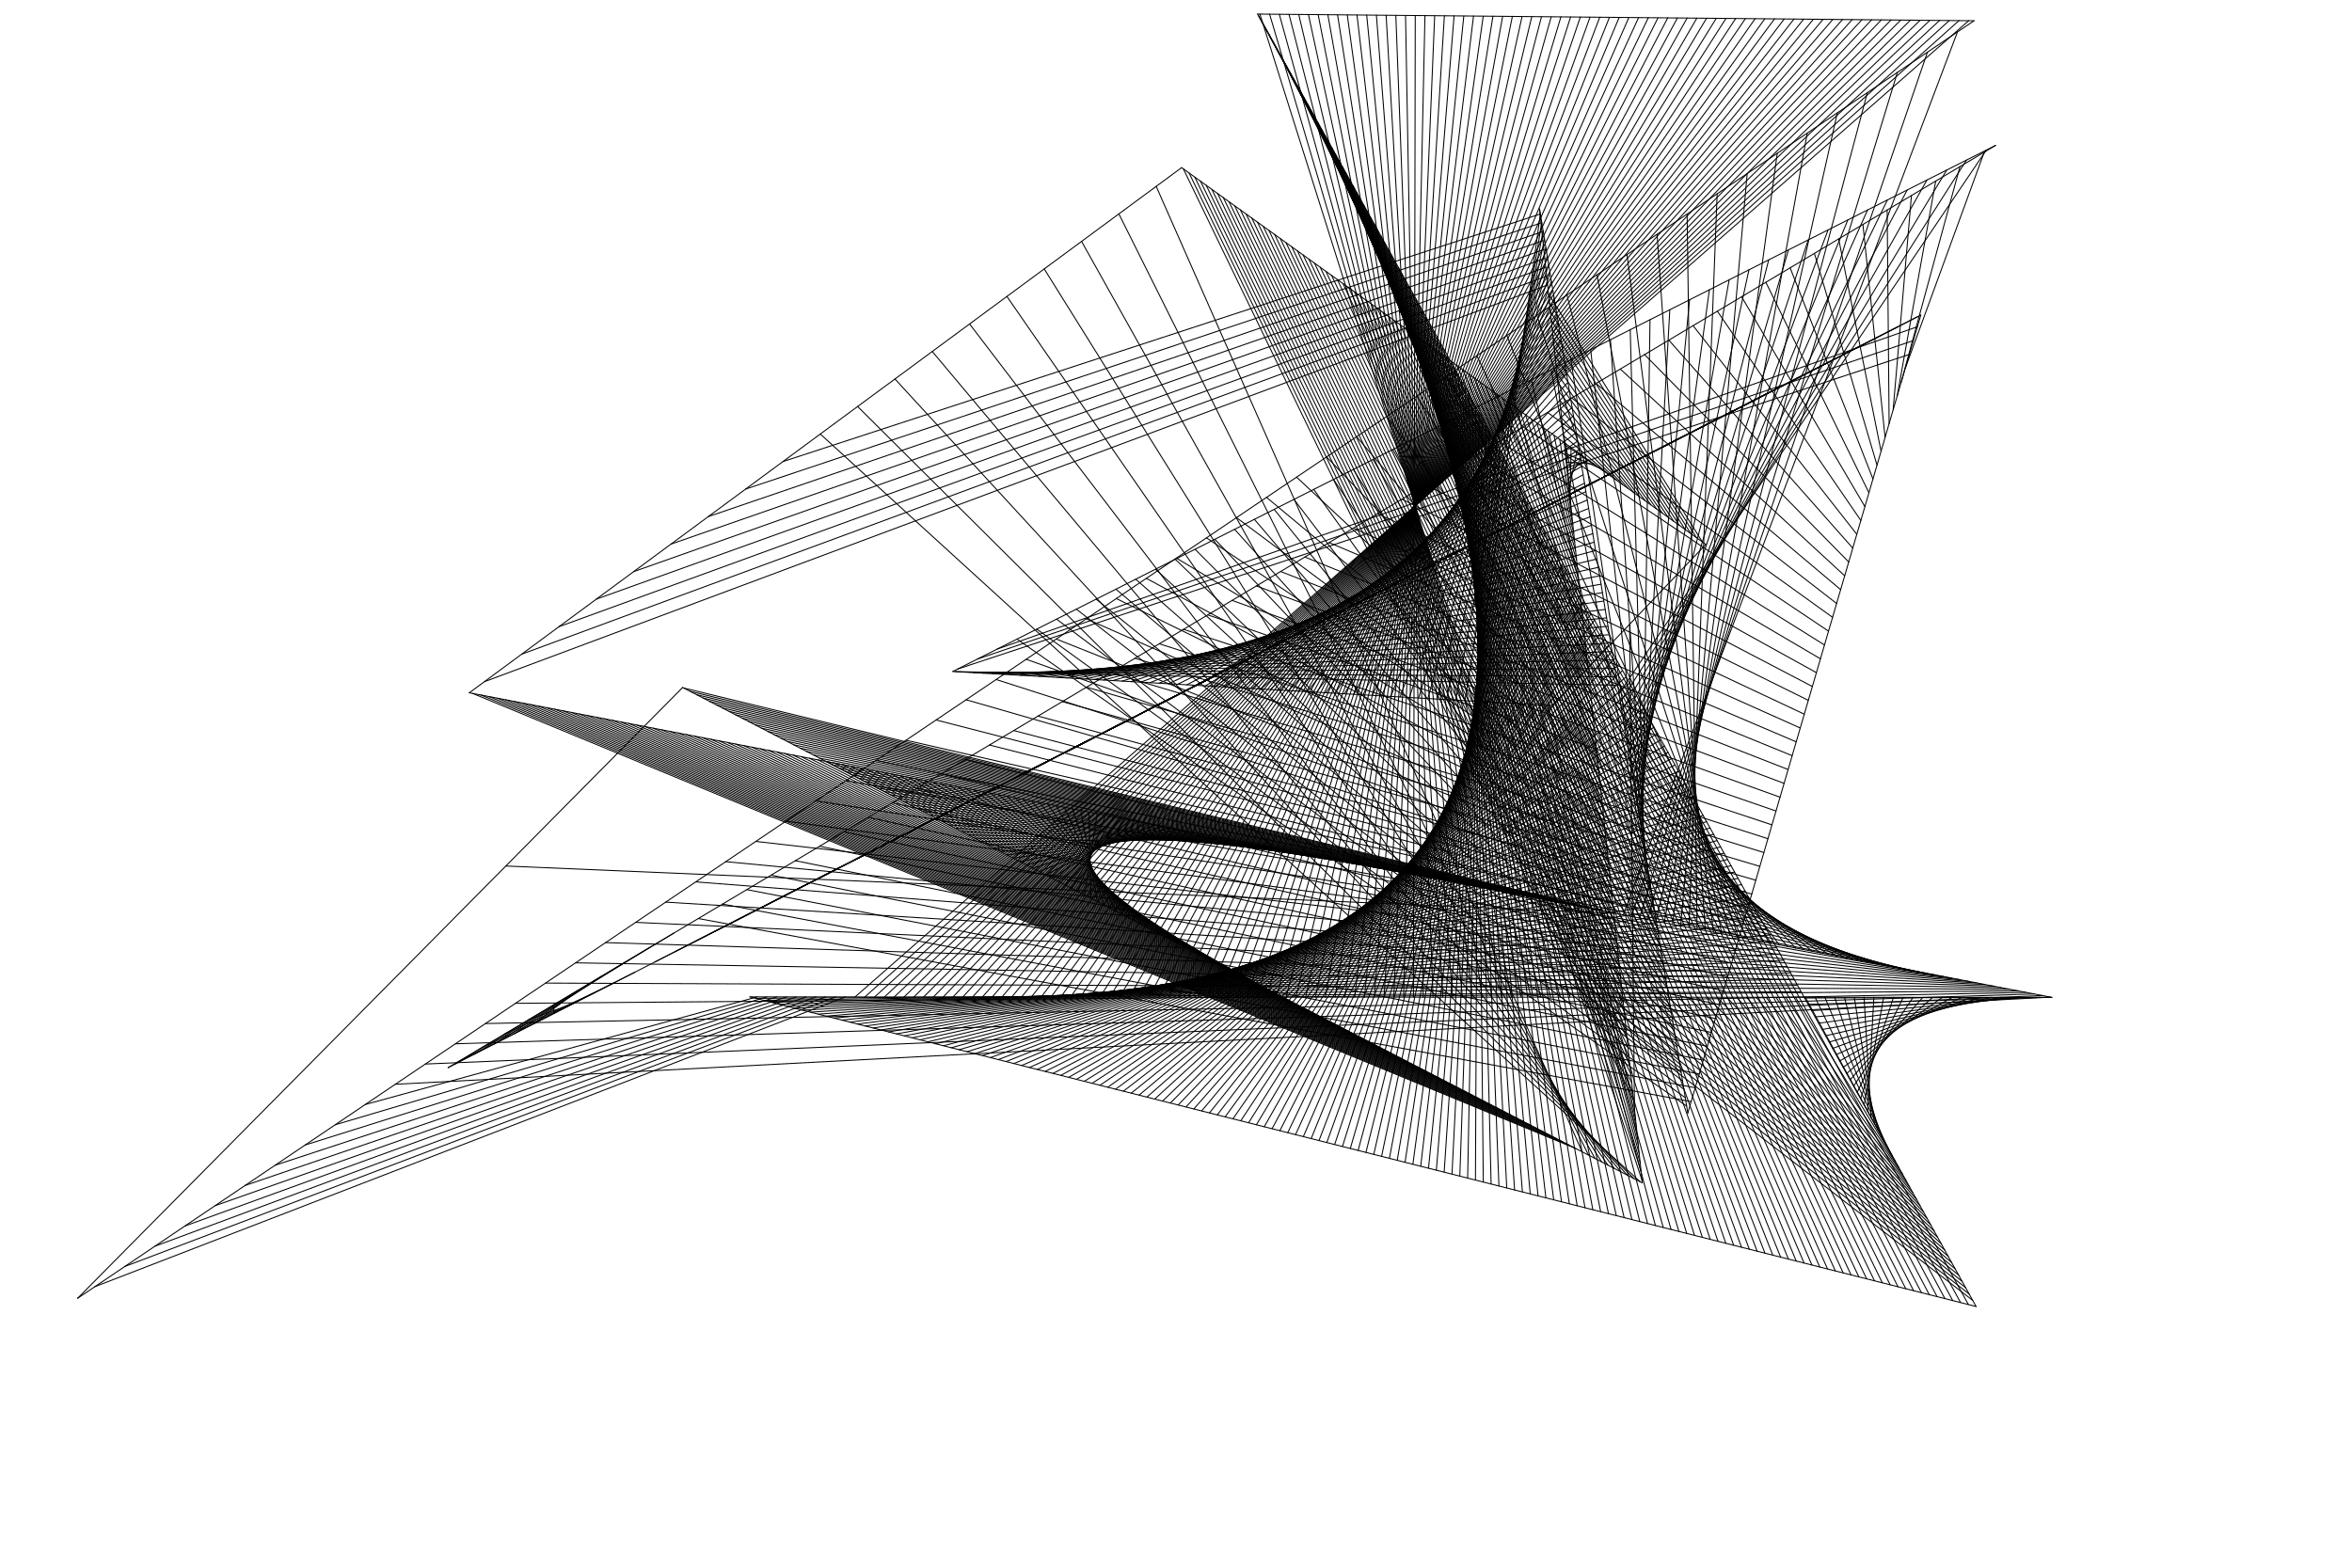 <?xml version="1.0"?>
<!DOCTYPE svg PUBLIC '-//W3C//DTD SVG 1.0//EN'
          'http://www.w3.org/TR/2001/REC-SVG-20010904/DTD/svg10.dtd'>
<svg xmlns:xlink="http://www.w3.org/1999/xlink" style="fill-opacity:1; color-rendering:auto; color-interpolation:auto; text-rendering:auto; stroke:black; stroke-linecap:square; stroke-miterlimit:10; shape-rendering:auto; stroke-opacity:1; fill:black; stroke-dasharray:none; font-weight:normal; stroke-width:1; font-family:'Dialog'; font-style:normal; stroke-linejoin:miter; font-size:12px; stroke-dashoffset:0; image-rendering:auto;" width="2400" height="1600" xmlns="http://www.w3.org/2000/svg"
><!--Generated by the Batik Graphics2D SVG Generator--><defs id="genericDefs"
  /><g
  ><g style="fill:white; stroke:white;"
    ><rect x="0" width="2400" height="1600" y="0" style="stroke:none;"
    /></g
    ><g style="stroke-linecap:round;"
    ><line y2="14.366" style="fill:none;" x1="2016.405" x2="1283.259" y1="1333.426"
      /><line y2="21.186" style="fill:none;" x1="1283.259" x2="2014.324" y1="14.366"
      /><line y2="1325.044" style="fill:none;" x1="2014.324" x2="79.202" y1="21.186"
      /><line y2="701.648" style="fill:none;" x1="79.202" x2="696.598" y1="1325.044"
      /><line y2="1207.264" style="fill:none;" x1="696.598" x2="1675.797" y1="701.648"
      /><line y2="213.288" style="fill:none;" x1="1675.797" x2="1570.967" y1="1207.264"
      /><line y2="1136.071" style="fill:none;" x1="1570.967" x2="1722.252" y1="213.288"
      /><line y2="321.539" style="fill:none;" x1="1722.252" x2="1960.015" y1="1136.071"
      /><line y2="1089.624" style="fill:none;" x1="1960.015" x2="457.276" y1="321.539"
      /><line y2="148.435" style="fill:none;" x1="457.276" x2="2036.195" y1="1089.624"
      /><line y2="685.295" style="fill:none;" x1="2036.195" x2="972.273" y1="148.435"
      /><line y2="720.195" style="fill:none;" x1="972.273" x2="1583.558" y1="685.295"
      /><line y2="555.642" style="fill:none;" x1="1583.558" x2="1740.675" y1="720.195"
      /><line y2="171.093" style="fill:none;" x1="1740.675" x2="1205.713" y1="555.642"
      /><line y2="707.073" style="fill:none;" x1="1205.713" x2="478.888" y1="171.093"
      /><line y2="1017.957" style="fill:none;" x1="478.888" x2="2093.796" y1="707.073"
      /><line y2="1017.449" style="fill:none;" x1="2093.796" x2="765.223" y1="1017.957"
      /><line y2="1333.426" style="fill:none;" x1="765.223" x2="2016.405" y1="1017.449"
      /><line y2="657.726" style="fill:none;" x1="1322.729" x2="1302.274" y1="647.271"
      /><line y2="647.271" style="fill:none;" x1="1302.274" x2="1322.729" y1="657.726"
      /><line y2="636.816" style="fill:none;" x1="1281.819" x2="1343.184" y1="668.181"
      /><line y2="626.361" style="fill:none;" x1="1261.364" x2="1363.639" y1="678.636"
      /><line y2="615.905" style="fill:none;" x1="1240.909" x2="1384.094" y1="689.091"
      /><line y2="605.45" style="fill:none;" x1="1220.454" x2="1404.549" y1="699.546"
      /><line y2="594.995" style="fill:none;" x1="1199.999" x2="1425.004" y1="710.001"
      /><line y2="584.54" style="fill:none;" x1="1179.544" x2="1445.459" y1="720.456"
      /><line y2="574.085" style="fill:none;" x1="1159.089" x2="1465.915" y1="730.911"
      /><line y2="563.63" style="fill:none;" x1="1138.634" x2="1486.37" y1="741.366"
      /><line y2="553.175" style="fill:none;" x1="1118.179" x2="1506.825" y1="751.821"
      /><line y2="542.72" style="fill:none;" x1="1097.724" x2="1527.28" y1="762.276"
      /><line y2="532.265" style="fill:none;" x1="1077.269" x2="1547.735" y1="772.731"
      /><line y2="521.81" style="fill:none;" x1="1056.814" x2="1568.19" y1="783.186"
      /><line y2="511.355" style="fill:none;" x1="1036.359" x2="1588.645" y1="793.641"
      /><line y2="500.9" style="fill:none;" x1="1015.904" x2="1609.1" y1="804.096"
      /><line y2="490.445" style="fill:none;" x1="995.448" x2="1629.555" y1="814.551"
      /><line y2="479.99" style="fill:none;" x1="974.994" x2="1650.01" y1="825.006"
      /><line y2="469.535" style="fill:none;" x1="954.539" x2="1670.465" y1="835.461"
      /><line y2="459.08" style="fill:none;" x1="934.084" x2="1690.92" y1="845.916"
      /><line y2="448.625" style="fill:none;" x1="913.629" x2="1711.375" y1="856.371"
      /><line y2="438.17" style="fill:none;" x1="893.173" x2="1731.83" y1="866.827"
      /><line y2="427.715" style="fill:none;" x1="872.718" x2="1752.285" y1="877.282"
      /><line y2="417.26" style="fill:none;" x1="852.263" x2="1772.74" y1="887.737"
      /><line y2="406.805" style="fill:none;" x1="831.808" x2="1793.195" y1="898.192"
      /><line y2="396.35" style="fill:none;" x1="811.353" x2="1813.65" y1="908.647"
      /><line y2="385.895" style="fill:none;" x1="790.898" x2="1834.105" y1="919.102"
      /><line y2="375.44" style="fill:none;" x1="770.443" x2="1854.56" y1="929.557"
      /><line y2="364.985" style="fill:none;" x1="749.988" x2="1875.015" y1="940.012"
      /><line y2="354.529" style="fill:none;" x1="729.533" x2="1895.47" y1="950.467"
      /><line y2="344.074" style="fill:none;" x1="709.078" x2="1915.926" y1="960.922"
      /><line y2="333.619" style="fill:none;" x1="688.623" x2="1936.381" y1="971.377"
      /><line y2="323.164" style="fill:none;" x1="668.168" x2="1956.836" y1="981.832"
      /><line y2="1085.048" style="fill:none;" x1="647.713" x2="464.952" y1="992.287"
      /><line y2="1070.289" style="fill:none;" x1="627.258" x2="489.711" y1="1002.742"
      /><line y2="1055.531" style="fill:none;" x1="606.803" x2="514.469" y1="1013.197"
      /><line y2="1040.773" style="fill:none;" x1="586.348" x2="539.227" y1="1023.652"
      /><line y2="1026.014" style="fill:none;" x1="565.893" x2="563.986" y1="1034.107"
      /><line y2="1011.256" style="fill:none;" x1="545.438" x2="588.744" y1="1044.562"
      /><line y2="996.497" style="fill:none;" x1="524.983" x2="613.503" y1="1055.017"
      /><line y2="981.739" style="fill:none;" x1="504.528" x2="638.261" y1="1065.472"
      /><line y2="966.981" style="fill:none;" x1="484.073" x2="663.019" y1="1075.927"
      /><line y2="952.222" style="fill:none;" x1="463.618" x2="687.778" y1="1086.382"
      /><line y2="937.464" style="fill:none;" x1="1725.683" x2="712.536" y1="1124.317"
      /><line y2="922.705" style="fill:none;" x1="1729.805" x2="737.295" y1="1110.195"
      /><line y2="907.947" style="fill:none;" x1="1733.927" x2="762.053" y1="1096.073"
      /><line y2="893.188" style="fill:none;" x1="1738.049" x2="786.811" y1="1081.95"
      /><line y2="878.43" style="fill:none;" x1="1742.172" x2="811.57" y1="1067.828"
      /><line y2="863.672" style="fill:none;" x1="1746.294" x2="836.328" y1="1053.706"
      /><line y2="848.913" style="fill:none;" x1="1750.417" x2="861.087" y1="1039.584"
      /><line y2="834.155" style="fill:none;" x1="1754.539" x2="885.845" y1="1025.461"
      /><line y2="819.396" style="fill:none;" x1="1758.661" x2="910.604" y1="1011.339"
      /><line y2="804.638" style="fill:none;" x1="1762.783" x2="935.362" y1="997.216"
      /><line y2="789.88" style="fill:none;" x1="1766.906" x2="960.12" y1="983.094"
      /><line y2="775.121" style="fill:none;" x1="1771.028" x2="984.879" y1="968.972"
      /><line y2="760.363" style="fill:none;" x1="1775.15" x2="1009.637" y1="954.85"
      /><line y2="745.604" style="fill:none;" x1="1779.273" x2="1034.396" y1="940.727"
      /><line y2="730.846" style="fill:none;" x1="1783.395" x2="1059.154" y1="926.605"
      /><line y2="716.088" style="fill:none;" x1="1787.517" x2="1083.912" y1="912.482"
      /><line y2="701.329" style="fill:none;" x1="1791.64" x2="1108.671" y1="898.36"
      /><line y2="686.571" style="fill:none;" x1="1795.762" x2="1133.429" y1="884.238"
      /><line y2="671.812" style="fill:none;" x1="1799.884" x2="1158.187" y1="870.116"
      /><line y2="657.054" style="fill:none;" x1="1804.007" x2="1182.946" y1="855.993"
      /><line y2="642.296" style="fill:none;" x1="1808.129" x2="1207.704" y1="841.871"
      /><line y2="627.537" style="fill:none;" x1="1812.252" x2="1232.463" y1="827.749"
      /><line y2="612.779" style="fill:none;" x1="1816.374" x2="1257.221" y1="813.626"
      /><line y2="598.02" style="fill:none;" x1="1820.496" x2="1281.98" y1="799.504"
      /><line y2="583.262" style="fill:none;" x1="1824.618" x2="1306.738" y1="785.382"
      /><line y2="568.504" style="fill:none;" x1="1828.741" x2="1331.497" y1="771.259"
      /><line y2="553.745" style="fill:none;" x1="1832.863" x2="1356.255" y1="757.137"
      /><line y2="538.987" style="fill:none;" x1="1836.985" x2="1381.013" y1="743.014"
      /><line y2="524.228" style="fill:none;" x1="1841.108" x2="1405.772" y1="728.892"
      /><line y2="509.47" style="fill:none;" x1="1845.23" x2="1430.53" y1="714.77"
      /><line y2="494.712" style="fill:none;" x1="1849.352" x2="1455.289" y1="700.648"
      /><line y2="479.953" style="fill:none;" x1="1853.475" x2="1480.047" y1="686.525"
      /><line y2="465.195" style="fill:none;" x1="1857.597" x2="1504.805" y1="672.403"
      /><line y2="450.436" style="fill:none;" x1="1861.719" x2="1529.564" y1="658.28"
      /><line y2="435.678" style="fill:none;" x1="1865.842" x2="1554.322" y1="644.158"
      /><line y2="420.919" style="fill:none;" x1="1869.964" x2="1579.08" y1="630.036"
      /><line y2="406.161" style="fill:none;" x1="1874.086" x2="1603.839" y1="615.914"
      /><line y2="391.403" style="fill:none;" x1="1878.209" x2="1628.597" y1="601.791"
      /><line y2="376.644" style="fill:none;" x1="1882.331" x2="1653.356" y1="587.669"
      /><line y2="361.886" style="fill:none;" x1="1886.453" x2="1678.114" y1="573.547"
      /><line y2="347.127" style="fill:none;" x1="1890.576" x2="1702.873" y1="559.424"
      /><line y2="332.369" style="fill:none;" x1="1894.698" x2="1727.631" y1="545.302"
      /><line y2="317.611" style="fill:none;" x1="1898.82" x2="1752.389" y1="531.18"
      /><line y2="302.852" style="fill:none;" x1="1902.943" x2="1777.148" y1="517.057"
      /><line y2="288.094" style="fill:none;" x1="1907.065" x2="1801.906" y1="502.935"
      /><line y2="273.335" style="fill:none;" x1="1911.187" x2="1826.665" y1="488.813"
      /><line y2="258.577" style="fill:none;" x1="1915.31" x2="1851.423" y1="474.69"
      /><line y2="243.819" style="fill:none;" x1="1919.432" x2="1876.181" y1="460.568"
      /><line y2="229.06" style="fill:none;" x1="1923.554" x2="1900.94" y1="446.446"
      /><line y2="214.302" style="fill:none;" x1="1927.676" x2="1925.698" y1="432.323"
      /><line y2="199.543" style="fill:none;" x1="1931.799" x2="1950.457" y1="418.201"
      /><line y2="184.785" style="fill:none;" x1="1935.921" x2="1975.215" y1="404.079"
      /><line y2="170.026" style="fill:none;" x1="1940.044" x2="1999.973" y1="389.956"
      /><line y2="155.268" style="fill:none;" x1="1944.166" x2="2024.732" y1="375.834"
      /><line y2="682.818" style="fill:none;" x1="1948.288" x2="977.182" y1="361.712"
      /><line y2="672.632" style="fill:none;" x1="1952.41" x2="997.368" y1="347.589"
      /><line y2="662.447" style="fill:none;" x1="1956.533" x2="1017.553" y1="333.467"
      /><line y2="652.261" style="fill:none;" x1="1721.08" x2="1037.739" y1="1128.92"
      /><line y2="642.075" style="fill:none;" x1="1719.671" x2="1057.925" y1="1120.329"
      /><line y2="631.889" style="fill:none;" x1="1718.263" x2="1078.111" y1="1111.737"
      /><line y2="621.703" style="fill:none;" x1="1716.854" x2="1098.297" y1="1103.146"
      /><line y2="611.517" style="fill:none;" x1="1715.445" x2="1118.483" y1="1094.555"
      /><line y2="601.331" style="fill:none;" x1="1714.037" x2="1138.669" y1="1085.963"
      /><line y2="591.145" style="fill:none;" x1="1712.629" x2="1158.855" y1="1077.372"
      /><line y2="580.959" style="fill:none;" x1="1711.22" x2="1179.041" y1="1068.78"
      /><line y2="570.773" style="fill:none;" x1="1709.812" x2="1199.227" y1="1060.189"
      /><line y2="560.587" style="fill:none;" x1="1708.403" x2="1219.412" y1="1051.597"
      /><line y2="550.402" style="fill:none;" x1="1706.995" x2="1239.599" y1="1043.006"
      /><line y2="540.216" style="fill:none;" x1="1705.586" x2="1259.784" y1="1034.414"
      /><line y2="530.03" style="fill:none;" x1="1704.178" x2="1279.97" y1="1025.823"
      /><line y2="519.844" style="fill:none;" x1="1702.769" x2="1300.156" y1="1017.231"
      /><line y2="509.658" style="fill:none;" x1="1701.36" x2="1320.342" y1="1008.64"
      /><line y2="499.472" style="fill:none;" x1="1699.952" x2="1340.528" y1="1000.048"
      /><line y2="489.286" style="fill:none;" x1="1698.543" x2="1360.714" y1="991.457"
      /><line y2="479.1" style="fill:none;" x1="1697.135" x2="1380.9" y1="982.865"
      /><line y2="468.914" style="fill:none;" x1="1695.726" x2="1401.086" y1="974.274"
      /><line y2="458.728" style="fill:none;" x1="1694.318" x2="1421.272" y1="965.683"
      /><line y2="448.542" style="fill:none;" x1="1692.909" x2="1441.457" y1="957.091"
      /><line y2="438.357" style="fill:none;" x1="1691.501" x2="1461.644" y1="948.5"
      /><line y2="428.171" style="fill:none;" x1="1690.092" x2="1481.829" y1="939.908"
      /><line y2="417.985" style="fill:none;" x1="1688.684" x2="1502.015" y1="931.317"
      /><line y2="407.799" style="fill:none;" x1="1687.275" x2="1522.201" y1="922.725"
      /><line y2="397.613" style="fill:none;" x1="1685.867" x2="1542.387" y1="914.134"
      /><line y2="387.427" style="fill:none;" x1="1684.458" x2="1562.573" y1="905.542"
      /><line y2="377.241" style="fill:none;" x1="1683.049" x2="1582.759" y1="896.951"
      /><line y2="367.055" style="fill:none;" x1="1681.641" x2="1602.945" y1="888.359"
      /><line y2="356.869" style="fill:none;" x1="1680.232" x2="1623.131" y1="879.768"
      /><line y2="346.683" style="fill:none;" x1="1678.824" x2="1643.316" y1="871.176"
      /><line y2="336.498" style="fill:none;" x1="1677.415" x2="1663.502" y1="862.585"
      /><line y2="326.312" style="fill:none;" x1="1676.007" x2="1683.688" y1="853.993"
      /><line y2="316.126" style="fill:none;" x1="1674.599" x2="1703.874" y1="845.402"
      /><line y2="305.94" style="fill:none;" x1="1673.19" x2="1724.06" y1="836.81"
      /><line y2="295.754" style="fill:none;" x1="1671.781" x2="1744.246" y1="828.219"
      /><line y2="285.568" style="fill:none;" x1="1670.373" x2="1764.432" y1="819.627"
      /><line y2="275.382" style="fill:none;" x1="1668.964" x2="1784.618" y1="811.036"
      /><line y2="265.196" style="fill:none;" x1="1667.556" x2="1804.804" y1="802.444"
      /><line y2="255.01" style="fill:none;" x1="1666.147" x2="1824.989" y1="793.853"
      /><line y2="244.824" style="fill:none;" x1="1664.739" x2="1845.176" y1="785.261"
      /><line y2="234.638" style="fill:none;" x1="1663.33" x2="1865.361" y1="776.67"
      /><line y2="224.453" style="fill:none;" x1="1661.922" x2="1885.548" y1="768.078"
      /><line y2="214.267" style="fill:none;" x1="1660.513" x2="1905.733" y1="759.487"
      /><line y2="204.081" style="fill:none;" x1="1659.104" x2="1925.919" y1="750.895"
      /><line y2="193.895" style="fill:none;" x1="1657.696" x2="1946.105" y1="742.304"
      /><line y2="183.709" style="fill:none;" x1="1656.287" x2="1966.291" y1="733.713"
      /><line y2="173.523" style="fill:none;" x1="1654.879" x2="1986.477" y1="725.121"
      /><line y2="163.337" style="fill:none;" x1="1653.47" x2="2006.663" y1="716.53"
      /><line y2="153.151" style="fill:none;" x1="1652.062" x2="2026.849" y1="707.938"
      /><line y2="685.427" style="fill:none;" x1="1650.653" x2="974.573" y1="699.347"
      /><line y2="685.967" style="fill:none;" x1="1649.245" x2="984.033" y1="690.755"
      /><line y2="686.507" style="fill:none;" x1="1647.836" x2="993.493" y1="682.164"
      /><line y2="687.047" style="fill:none;" x1="1646.428" x2="1002.953" y1="673.572"
      /><line y2="687.587" style="fill:none;" x1="1645.019" x2="1012.413" y1="664.981"
      /><line y2="688.127" style="fill:none;" x1="1643.611" x2="1021.873" y1="656.389"
      /><line y2="688.667" style="fill:none;" x1="1642.202" x2="1031.333" y1="647.798"
      /><line y2="689.207" style="fill:none;" x1="1640.794" x2="1040.793" y1="639.206"
      /><line y2="689.747" style="fill:none;" x1="1639.385" x2="1050.253" y1="630.615"
      /><line y2="690.287" style="fill:none;" x1="1637.977" x2="1059.713" y1="622.023"
      /><line y2="690.827" style="fill:none;" x1="1636.568" x2="1069.172" y1="613.432"
      /><line y2="691.368" style="fill:none;" x1="1635.16" x2="1078.632" y1="604.841"
      /><line y2="691.908" style="fill:none;" x1="1633.751" x2="1088.092" y1="596.249"
      /><line y2="692.448" style="fill:none;" x1="1632.343" x2="1097.552" y1="587.658"
      /><line y2="692.988" style="fill:none;" x1="1630.934" x2="1107.012" y1="579.066"
      /><line y2="693.528" style="fill:none;" x1="1629.525" x2="1116.472" y1="570.475"
      /><line y2="694.068" style="fill:none;" x1="1628.117" x2="1125.932" y1="561.883"
      /><line y2="694.608" style="fill:none;" x1="1626.708" x2="1135.392" y1="553.292"
      /><line y2="695.148" style="fill:none;" x1="1625.3" x2="1144.852" y1="544.7"
      /><line y2="695.688" style="fill:none;" x1="1623.891" x2="1154.312" y1="536.109"
      /><line y2="696.228" style="fill:none;" x1="1622.483" x2="1163.772" y1="527.517"
      /><line y2="696.768" style="fill:none;" x1="1621.074" x2="1173.232" y1="518.926"
      /><line y2="697.308" style="fill:none;" x1="1619.666" x2="1182.691" y1="510.334"
      /><line y2="697.848" style="fill:none;" x1="1618.257" x2="1192.151" y1="501.743"
      /><line y2="698.389" style="fill:none;" x1="1616.849" x2="1201.611" y1="493.151"
      /><line y2="698.929" style="fill:none;" x1="1615.44" x2="1211.071" y1="484.56"
      /><line y2="699.469" style="fill:none;" x1="1614.032" x2="1220.531" y1="475.968"
      /><line y2="700.009" style="fill:none;" x1="1612.623" x2="1229.991" y1="467.377"
      /><line y2="700.549" style="fill:none;" x1="1611.215" x2="1239.451" y1="458.785"
      /><line y2="701.089" style="fill:none;" x1="1609.806" x2="1248.911" y1="450.194"
      /><line y2="701.629" style="fill:none;" x1="1608.398" x2="1258.371" y1="441.602"
      /><line y2="702.169" style="fill:none;" x1="1606.989" x2="1267.831" y1="433.011"
      /><line y2="702.709" style="fill:none;" x1="1605.581" x2="1277.291" y1="424.42"
      /><line y2="703.249" style="fill:none;" x1="1604.172" x2="1286.751" y1="415.828"
      /><line y2="703.789" style="fill:none;" x1="1602.764" x2="1296.21" y1="407.237"
      /><line y2="704.33" style="fill:none;" x1="1601.355" x2="1305.67" y1="398.645"
      /><line y2="704.87" style="fill:none;" x1="1599.947" x2="1315.13" y1="390.054"
      /><line y2="705.41" style="fill:none;" x1="1598.538" x2="1324.59" y1="381.462"
      /><line y2="705.95" style="fill:none;" x1="1597.13" x2="1334.05" y1="372.871"
      /><line y2="706.49" style="fill:none;" x1="1595.721" x2="1343.51" y1="364.279"
      /><line y2="707.03" style="fill:none;" x1="1594.312" x2="1352.97" y1="355.688"
      /><line y2="707.57" style="fill:none;" x1="1592.904" x2="1362.43" y1="347.096"
      /><line y2="708.11" style="fill:none;" x1="1591.495" x2="1371.89" y1="338.505"
      /><line y2="708.65" style="fill:none;" x1="1590.087" x2="1381.35" y1="329.913"
      /><line y2="709.19" style="fill:none;" x1="1588.678" x2="1390.81" y1="321.322"
      /><line y2="709.73" style="fill:none;" x1="1587.27" x2="1400.27" y1="312.73"
      /><line y2="710.27" style="fill:none;" x1="1585.861" x2="1409.729" y1="304.139"
      /><line y2="710.811" style="fill:none;" x1="1584.453" x2="1419.189" y1="295.547"
      /><line y2="711.351" style="fill:none;" x1="1583.044" x2="1428.649" y1="286.956"
      /><line y2="711.891" style="fill:none;" x1="1581.636" x2="1438.109" y1="278.364"
      /><line y2="712.431" style="fill:none;" x1="1580.227" x2="1447.569" y1="269.773"
      /><line y2="712.971" style="fill:none;" x1="1578.819" x2="1457.029" y1="261.181"
      /><line y2="713.511" style="fill:none;" x1="1577.41" x2="1466.489" y1="252.59"
      /><line y2="714.051" style="fill:none;" x1="1576.002" x2="1475.949" y1="243.999"
      /><line y2="714.591" style="fill:none;" x1="1574.593" x2="1485.409" y1="235.407"
      /><line y2="715.131" style="fill:none;" x1="1573.185" x2="1494.869" y1="226.816"
      /><line y2="715.671" style="fill:none;" x1="1571.776" x2="1504.329" y1="218.224"
      /><line y2="716.211" style="fill:none;" x1="1675.505" x2="1513.789" y1="1204.495"
      /><line y2="716.751" style="fill:none;" x1="1674.551" x2="1523.248" y1="1195.449"
      /><line y2="717.292" style="fill:none;" x1="1673.597" x2="1532.708" y1="1186.403"
      /><line y2="717.832" style="fill:none;" x1="1672.643" x2="1542.168" y1="1177.357"
      /><line y2="718.372" style="fill:none;" x1="1671.689" x2="1551.628" y1="1168.311"
      /><line y2="718.912" style="fill:none;" x1="1670.735" x2="1561.088" y1="1159.265"
      /><line y2="719.452" style="fill:none;" x1="1669.781" x2="1570.548" y1="1150.219"
      /><line y2="719.992" style="fill:none;" x1="1668.827" x2="1580.008" y1="1141.173"
      /><line y2="637.144" style="fill:none;" x1="1667.873" x2="1662.857" y1="1132.127"
      /><line y2="172.429" style="fill:none;" x1="1666.919" x2="1207.571" y1="1123.081"
      /><line y2="176.611" style="fill:none;" x1="1665.965" x2="1213.389" y1="1114.035"
      /><line y2="180.793" style="fill:none;" x1="1665.011" x2="1219.207" y1="1104.989"
      /><line y2="184.975" style="fill:none;" x1="1664.057" x2="1225.025" y1="1095.943"
      /><line y2="189.157" style="fill:none;" x1="1663.103" x2="1230.843" y1="1086.898"
      /><line y2="193.34" style="fill:none;" x1="1662.149" x2="1236.66" y1="1077.851"
      /><line y2="197.522" style="fill:none;" x1="1661.195" x2="1242.478" y1="1068.805"
      /><line y2="201.704" style="fill:none;" x1="1660.241" x2="1248.296" y1="1059.759"
      /><line y2="205.886" style="fill:none;" x1="1659.287" x2="1254.114" y1="1050.714"
      /><line y2="210.068" style="fill:none;" x1="1658.332" x2="1259.932" y1="1041.668"
      /><line y2="214.25" style="fill:none;" x1="1657.378" x2="1265.75" y1="1032.622"
      /><line y2="218.432" style="fill:none;" x1="1656.424" x2="1271.568" y1="1023.576"
      /><line y2="222.614" style="fill:none;" x1="1655.47" x2="1277.386" y1="1014.53"
      /><line y2="226.797" style="fill:none;" x1="1654.516" x2="1283.204" y1="1005.484"
      /><line y2="230.979" style="fill:none;" x1="1653.562" x2="1289.022" y1="996.438"
      /><line y2="235.161" style="fill:none;" x1="1652.608" x2="1294.84" y1="987.392"
      /><line y2="239.343" style="fill:none;" x1="1651.654" x2="1300.657" y1="978.346"
      /><line y2="243.525" style="fill:none;" x1="1650.7" x2="1306.475" y1="969.3"
      /><line y2="247.707" style="fill:none;" x1="1649.746" x2="1312.293" y1="960.254"
      /><line y2="251.889" style="fill:none;" x1="1648.792" x2="1318.111" y1="951.208"
      /><line y2="256.071" style="fill:none;" x1="1647.838" x2="1323.929" y1="942.162"
      /><line y2="260.253" style="fill:none;" x1="1646.884" x2="1329.747" y1="933.116"
      /><line y2="264.435" style="fill:none;" x1="1645.93" x2="1335.565" y1="924.07"
      /><line y2="268.618" style="fill:none;" x1="1644.976" x2="1341.383" y1="915.024"
      /><line y2="272.8" style="fill:none;" x1="1644.022" x2="1347.201" y1="905.978"
      /><line y2="276.982" style="fill:none;" x1="1643.068" x2="1353.018" y1="896.932"
      /><line y2="281.164" style="fill:none;" x1="1642.114" x2="1358.836" y1="887.886"
      /><line y2="285.346" style="fill:none;" x1="1641.16" x2="1364.654" y1="878.84"
      /><line y2="289.528" style="fill:none;" x1="1640.206" x2="1370.472" y1="869.794"
      /><line y2="293.71" style="fill:none;" x1="1639.252" x2="1376.29" y1="860.748"
      /><line y2="297.892" style="fill:none;" x1="1638.298" x2="1382.108" y1="851.702"
      /><line y2="302.074" style="fill:none;" x1="1637.344" x2="1387.926" y1="842.657"
      /><line y2="306.256" style="fill:none;" x1="1636.39" x2="1393.744" y1="833.611"
      /><line y2="310.438" style="fill:none;" x1="1635.436" x2="1399.562" y1="824.565"
      /><line y2="314.621" style="fill:none;" x1="1634.482" x2="1405.38" y1="815.519"
      /><line y2="318.803" style="fill:none;" x1="1633.528" x2="1411.197" y1="806.472"
      /><line y2="322.985" style="fill:none;" x1="1632.573" x2="1417.015" y1="797.427"
      /><line y2="327.167" style="fill:none;" x1="1631.619" x2="1422.833" y1="788.381"
      /><line y2="331.349" style="fill:none;" x1="1630.665" x2="1428.651" y1="779.335"
      /><line y2="335.531" style="fill:none;" x1="1629.711" x2="1434.469" y1="770.289"
      /><line y2="339.713" style="fill:none;" x1="1628.757" x2="1440.287" y1="761.243"
      /><line y2="343.895" style="fill:none;" x1="1627.803" x2="1446.105" y1="752.197"
      /><line y2="348.077" style="fill:none;" x1="1626.849" x2="1451.923" y1="743.151"
      /><line y2="352.26" style="fill:none;" x1="1625.895" x2="1457.741" y1="734.105"
      /><line y2="356.442" style="fill:none;" x1="1624.941" x2="1463.559" y1="725.059"
      /><line y2="360.624" style="fill:none;" x1="1623.987" x2="1469.377" y1="716.013"
      /><line y2="364.806" style="fill:none;" x1="1623.033" x2="1475.194" y1="706.967"
      /><line y2="368.988" style="fill:none;" x1="1622.079" x2="1481.012" y1="697.921"
      /><line y2="373.17" style="fill:none;" x1="1621.125" x2="1486.83" y1="688.875"
      /><line y2="377.352" style="fill:none;" x1="1620.171" x2="1492.648" y1="679.829"
      /><line y2="381.534" style="fill:none;" x1="1619.217" x2="1498.466" y1="670.783"
      /><line y2="385.716" style="fill:none;" x1="1618.263" x2="1504.284" y1="661.737"
      /><line y2="389.898" style="fill:none;" x1="1617.309" x2="1510.102" y1="652.691"
      /><line y2="394.08" style="fill:none;" x1="1616.355" x2="1515.92" y1="643.645"
      /><line y2="398.263" style="fill:none;" x1="1615.401" x2="1521.737" y1="634.599"
      /><line y2="402.445" style="fill:none;" x1="1614.447" x2="1527.555" y1="625.553"
      /><line y2="406.627" style="fill:none;" x1="1613.493" x2="1533.373" y1="616.507"
      /><line y2="410.809" style="fill:none;" x1="1612.539" x2="1539.191" y1="607.462"
      /><line y2="414.991" style="fill:none;" x1="1611.585" x2="1545.009" y1="598.415"
      /><line y2="419.173" style="fill:none;" x1="1610.631" x2="1550.827" y1="589.37"
      /><line y2="423.355" style="fill:none;" x1="1609.677" x2="1556.645" y1="580.324"
      /><line y2="427.537" style="fill:none;" x1="1608.723" x2="1562.463" y1="571.278"
      /><line y2="431.719" style="fill:none;" x1="1607.768" x2="1568.281" y1="562.232"
      /><line y2="435.901" style="fill:none;" x1="1606.814" x2="1574.099" y1="553.186"
      /><line y2="440.084" style="fill:none;" x1="1605.86" x2="1579.917" y1="544.14"
      /><line y2="444.266" style="fill:none;" x1="1604.906" x2="1585.735" y1="535.094"
      /><line y2="448.448" style="fill:none;" x1="1603.952" x2="1591.552" y1="526.048"
      /><line y2="452.63" style="fill:none;" x1="1602.998" x2="1597.37" y1="517.002"
      /><line y2="456.812" style="fill:none;" x1="1602.044" x2="1603.188" y1="507.956"
      /><line y2="460.994" style="fill:none;" x1="1601.09" x2="1609.006" y1="498.91"
      /><line y2="465.176" style="fill:none;" x1="1600.136" x2="1614.824" y1="489.864"
      /><line y2="469.358" style="fill:none;" x1="1599.182" x2="1620.642" y1="480.818"
      /><line y2="473.54" style="fill:none;" x1="1598.228" x2="1626.46" y1="471.772"
      /><line y2="477.723" style="fill:none;" x1="1597.274" x2="1632.278" y1="462.726"
      /><line y2="481.905" style="fill:none;" x1="1596.32" x2="1638.095" y1="453.68"
      /><line y2="486.087" style="fill:none;" x1="1595.366" x2="1643.914" y1="444.634"
      /><line y2="490.269" style="fill:none;" x1="1594.412" x2="1649.731" y1="435.588"
      /><line y2="494.451" style="fill:none;" x1="1593.458" x2="1655.549" y1="426.542"
      /><line y2="498.633" style="fill:none;" x1="1592.504" x2="1661.367" y1="417.496"
      /><line y2="502.815" style="fill:none;" x1="1591.55" x2="1667.185" y1="408.45"
      /><line y2="506.997" style="fill:none;" x1="1590.596" x2="1673.003" y1="399.404"
      /><line y2="511.179" style="fill:none;" x1="1589.642" x2="1678.821" y1="390.358"
      /><line y2="515.361" style="fill:none;" x1="1588.688" x2="1684.639" y1="381.312"
      /><line y2="519.544" style="fill:none;" x1="1587.734" x2="1690.457" y1="372.267"
      /><line y2="523.726" style="fill:none;" x1="1586.78" x2="1696.274" y1="363.221"
      /><line y2="527.908" style="fill:none;" x1="1585.826" x2="1702.092" y1="354.175"
      /><line y2="532.09" style="fill:none;" x1="1584.871" x2="1707.91" y1="345.129"
      /><line y2="536.272" style="fill:none;" x1="1583.918" x2="1713.728" y1="336.083"
      /><line y2="540.454" style="fill:none;" x1="1582.963" x2="1719.546" y1="327.037"
      /><line y2="544.636" style="fill:none;" x1="1582.009" x2="1725.364" y1="317.991"
      /><line y2="548.818" style="fill:none;" x1="1581.055" x2="1731.182" y1="308.945"
      /><line y2="553" style="fill:none;" x1="1580.101" x2="1737" y1="299.899"
      /><line y2="695.729" style="fill:none;" x1="1579.147" x2="494.271" y1="290.853"
      /><line y2="667.644" style="fill:none;" x1="1578.193" x2="532.356" y1="281.807"
      /><line y2="639.56" style="fill:none;" x1="1577.239" x2="570.44" y1="272.761"
      /><line y2="611.476" style="fill:none;" x1="1576.285" x2="608.525" y1="263.715"
      /><line y2="583.391" style="fill:none;" x1="1575.331" x2="646.609" y1="254.669"
      /><line y2="555.306" style="fill:none;" x1="1574.377" x2="684.694" y1="245.623"
      /><line y2="527.222" style="fill:none;" x1="1573.423" x2="722.779" y1="236.577"
      /><line y2="499.137" style="fill:none;" x1="1572.469" x2="760.863" y1="227.531"
      /><line y2="471.053" style="fill:none;" x1="1571.515" x2="798.947" y1="218.485"
      /><line y2="442.968" style="fill:none;" x1="1673.778" x2="837.032" y1="1206.222"
      /><line y2="414.884" style="fill:none;" x1="1667.183" x2="875.117" y1="1202.816"
      /><line y2="386.799" style="fill:none;" x1="1660.589" x2="913.201" y1="1199.411"
      /><line y2="358.715" style="fill:none;" x1="1653.994" x2="951.285" y1="1196.006"
      /><line y2="330.63" style="fill:none;" x1="1647.399" x2="989.37" y1="1192.601"
      /><line y2="302.546" style="fill:none;" x1="1640.804" x2="1027.455" y1="1189.196"
      /><line y2="274.461" style="fill:none;" x1="1634.21" x2="1065.539" y1="1185.79"
      /><line y2="246.376" style="fill:none;" x1="1627.615" x2="1103.624" y1="1182.385"
      /><line y2="218.292" style="fill:none;" x1="1621.02" x2="1141.708" y1="1178.98"
      /><line y2="190.208" style="fill:none;" x1="1614.425" x2="1179.793" y1="1175.575"
      /><line y2="707.725" style="fill:none;" x1="1607.831" x2="482.275" y1="1172.169"
      /><line y2="709.339" style="fill:none;" x1="1601.236" x2="490.661" y1="1168.764"
      /><line y2="710.953" style="fill:none;" x1="1594.641" x2="499.047" y1="1165.359"
      /><line y2="712.568" style="fill:none;" x1="1588.046" x2="507.432" y1="1161.954"
      /><line y2="714.182" style="fill:none;" x1="1581.452" x2="515.818" y1="1158.548"
      /><line y2="715.796" style="fill:none;" x1="1574.857" x2="524.204" y1="1155.143"
      /><line y2="717.41" style="fill:none;" x1="1568.262" x2="532.59" y1="1151.738"
      /><line y2="719.025" style="fill:none;" x1="1561.667" x2="540.975" y1="1148.333"
      /><line y2="720.639" style="fill:none;" x1="1555.073" x2="549.361" y1="1144.927"
      /><line y2="722.254" style="fill:none;" x1="1548.478" x2="557.746" y1="1141.522"
      /><line y2="723.868" style="fill:none;" x1="1541.883" x2="566.132" y1="1138.117"
      /><line y2="725.482" style="fill:none;" x1="1535.288" x2="574.518" y1="1134.712"
      /><line y2="727.096" style="fill:none;" x1="1528.694" x2="582.903" y1="1131.306"
      /><line y2="728.711" style="fill:none;" x1="1522.099" x2="591.289" y1="1127.901"
      /><line y2="730.325" style="fill:none;" x1="1515.504" x2="599.675" y1="1124.496"
      /><line y2="731.939" style="fill:none;" x1="1508.909" x2="608.061" y1="1121.091"
      /><line y2="733.554" style="fill:none;" x1="1502.315" x2="616.446" y1="1117.685"
      /><line y2="735.168" style="fill:none;" x1="1495.72" x2="624.832" y1="1114.28"
      /><line y2="736.782" style="fill:none;" x1="1489.125" x2="633.218" y1="1110.875"
      /><line y2="738.397" style="fill:none;" x1="1482.53" x2="641.603" y1="1107.47"
      /><line y2="740.011" style="fill:none;" x1="1475.936" x2="649.989" y1="1104.064"
      /><line y2="741.625" style="fill:none;" x1="1469.341" x2="658.375" y1="1100.659"
      /><line y2="743.24" style="fill:none;" x1="1462.746" x2="666.76" y1="1097.254"
      /><line y2="744.854" style="fill:none;" x1="1456.151" x2="675.146" y1="1093.849"
      /><line y2="746.468" style="fill:none;" x1="1449.556" x2="683.532" y1="1090.444"
      /><line y2="748.083" style="fill:none;" x1="1442.962" x2="691.917" y1="1087.038"
      /><line y2="749.697" style="fill:none;" x1="1436.367" x2="700.303" y1="1083.633"
      /><line y2="751.311" style="fill:none;" x1="1429.772" x2="708.689" y1="1080.228"
      /><line y2="752.926" style="fill:none;" x1="1423.178" x2="717.074" y1="1076.822"
      /><line y2="754.54" style="fill:none;" x1="1416.583" x2="725.46" y1="1073.417"
      /><line y2="756.154" style="fill:none;" x1="1409.988" x2="733.846" y1="1070.012"
      /><line y2="757.769" style="fill:none;" x1="1403.393" x2="742.231" y1="1066.607"
      /><line y2="759.383" style="fill:none;" x1="1396.799" x2="750.617" y1="1063.201"
      /><line y2="760.997" style="fill:none;" x1="1390.204" x2="759.003" y1="1059.796"
      /><line y2="762.611" style="fill:none;" x1="1383.609" x2="767.389" y1="1056.391"
      /><line y2="764.226" style="fill:none;" x1="1377.014" x2="775.774" y1="1052.986"
      /><line y2="765.84" style="fill:none;" x1="1370.42" x2="784.16" y1="1049.58"
      /><line y2="767.454" style="fill:none;" x1="1363.825" x2="792.545" y1="1046.175"
      /><line y2="769.069" style="fill:none;" x1="1357.23" x2="800.931" y1="1042.77"
      /><line y2="770.683" style="fill:none;" x1="1350.635" x2="809.317" y1="1039.365"
      /><line y2="772.297" style="fill:none;" x1="1344.041" x2="817.702" y1="1035.959"
      /><line y2="773.912" style="fill:none;" x1="1337.446" x2="826.088" y1="1032.554"
      /><line y2="775.526" style="fill:none;" x1="1330.851" x2="834.474" y1="1029.149"
      /><line y2="777.14" style="fill:none;" x1="1324.256" x2="842.86" y1="1025.744"
      /><line y2="778.755" style="fill:none;" x1="1317.661" x2="851.245" y1="1022.338"
      /><line y2="780.369" style="fill:none;" x1="1311.067" x2="859.631" y1="1018.933"
      /><line y2="781.983" style="fill:none;" x1="1304.472" x2="868.017" y1="1015.528"
      /><line y2="783.598" style="fill:none;" x1="1297.877" x2="876.402" y1="1012.123"
      /><line y2="785.212" style="fill:none;" x1="1291.283" x2="884.788" y1="1008.717"
      /><line y2="786.826" style="fill:none;" x1="1284.688" x2="893.174" y1="1005.312"
      /><line y2="788.441" style="fill:none;" x1="1278.093" x2="901.559" y1="1001.907"
      /><line y2="790.055" style="fill:none;" x1="1271.498" x2="909.945" y1="998.502"
      /><line y2="791.669" style="fill:none;" x1="1264.903" x2="918.331" y1="995.096"
      /><line y2="793.284" style="fill:none;" x1="1258.309" x2="926.716" y1="991.691"
      /><line y2="794.898" style="fill:none;" x1="1251.714" x2="935.102" y1="988.286"
      /><line y2="796.512" style="fill:none;" x1="1245.119" x2="943.488" y1="984.881"
      /><line y2="798.126" style="fill:none;" x1="1238.524" x2="951.874" y1="981.476"
      /><line y2="799.741" style="fill:none;" x1="1231.93" x2="960.259" y1="978.07"
      /><line y2="801.355" style="fill:none;" x1="1225.335" x2="968.645" y1="974.665"
      /><line y2="802.97" style="fill:none;" x1="1218.74" x2="977.03" y1="971.26"
      /><line y2="804.584" style="fill:none;" x1="1212.146" x2="985.416" y1="967.855"
      /><line y2="806.198" style="fill:none;" x1="1205.551" x2="993.802" y1="964.449"
      /><line y2="807.812" style="fill:none;" x1="1198.956" x2="1002.188" y1="961.044"
      /><line y2="809.427" style="fill:none;" x1="1192.361" x2="1010.573" y1="957.639"
      /><line y2="811.041" style="fill:none;" x1="1185.766" x2="1018.959" y1="954.234"
      /><line y2="812.655" style="fill:none;" x1="1179.172" x2="1027.345" y1="950.828"
      /><line y2="814.27" style="fill:none;" x1="1172.577" x2="1035.73" y1="947.423"
      /><line y2="815.884" style="fill:none;" x1="1165.982" x2="1044.116" y1="944.018"
      /><line y2="817.498" style="fill:none;" x1="1159.388" x2="1052.502" y1="940.613"
      /><line y2="819.113" style="fill:none;" x1="1152.793" x2="1060.887" y1="937.207"
      /><line y2="820.727" style="fill:none;" x1="1146.198" x2="1069.273" y1="933.802"
      /><line y2="822.341" style="fill:none;" x1="1139.603" x2="1077.659" y1="930.397"
      /><line y2="823.956" style="fill:none;" x1="1133.008" x2="1086.044" y1="926.992"
      /><line y2="825.57" style="fill:none;" x1="1126.414" x2="1094.43" y1="923.586"
      /><line y2="827.184" style="fill:none;" x1="1119.819" x2="1102.816" y1="920.181"
      /><line y2="828.799" style="fill:none;" x1="1113.224" x2="1111.201" y1="916.776"
      /><line y2="830.413" style="fill:none;" x1="1106.629" x2="1119.587" y1="913.371"
      /><line y2="832.027" style="fill:none;" x1="1100.035" x2="1127.973" y1="909.965"
      /><line y2="833.641" style="fill:none;" x1="1093.44" x2="1136.358" y1="906.56"
      /><line y2="835.256" style="fill:none;" x1="1086.845" x2="1144.744" y1="903.155"
      /><line y2="836.87" style="fill:none;" x1="1080.25" x2="1153.13" y1="899.75"
      /><line y2="838.485" style="fill:none;" x1="1073.656" x2="1161.515" y1="896.344"
      /><line y2="840.099" style="fill:none;" x1="1067.061" x2="1169.901" y1="892.939"
      /><line y2="841.713" style="fill:none;" x1="1060.466" x2="1178.287" y1="889.534"
      /><line y2="843.327" style="fill:none;" x1="1053.871" x2="1186.672" y1="886.129"
      /><line y2="844.942" style="fill:none;" x1="1047.276" x2="1195.058" y1="882.723"
      /><line y2="846.556" style="fill:none;" x1="1040.682" x2="1203.444" y1="879.318"
      /><line y2="848.17" style="fill:none;" x1="1034.087" x2="1211.83" y1="875.913"
      /><line y2="849.785" style="fill:none;" x1="1027.492" x2="1220.215" y1="872.508"
      /><line y2="851.399" style="fill:none;" x1="1020.898" x2="1228.601" y1="869.102"
      /><line y2="853.013" style="fill:none;" x1="1014.303" x2="1236.987" y1="865.697"
      /><line y2="854.628" style="fill:none;" x1="1007.708" x2="1245.372" y1="862.292"
      /><line y2="856.242" style="fill:none;" x1="1001.113" x2="1253.758" y1="858.887"
      /><line y2="857.856" style="fill:none;" x1="994.519" x2="1262.144" y1="855.481"
      /><line y2="859.471" style="fill:none;" x1="987.924" x2="1270.529" y1="852.076"
      /><line y2="861.085" style="fill:none;" x1="981.329" x2="1278.915" y1="848.671"
      /><line y2="862.699" style="fill:none;" x1="974.734" x2="1287.301" y1="845.266"
      /><line y2="864.314" style="fill:none;" x1="968.14" x2="1295.686" y1="841.86"
      /><line y2="865.928" style="fill:none;" x1="961.545" x2="1304.072" y1="838.455"
      /><line y2="867.542" style="fill:none;" x1="954.95" x2="1312.458" y1="835.05"
      /><line y2="869.157" style="fill:none;" x1="948.355" x2="1320.843" y1="831.645"
      /><line y2="870.771" style="fill:none;" x1="941.761" x2="1329.229" y1="828.239"
      /><line y2="872.385" style="fill:none;" x1="935.166" x2="1337.615" y1="824.834"
      /><line y2="874" style="fill:none;" x1="928.571" x2="1346.001" y1="821.429"
      /><line y2="875.614" style="fill:none;" x1="921.976" x2="1354.386" y1="818.024"
      /><line y2="877.228" style="fill:none;" x1="915.381" x2="1362.772" y1="814.618"
      /><line y2="878.842" style="fill:none;" x1="908.787" x2="1371.158" y1="811.213"
      /><line y2="880.457" style="fill:none;" x1="902.192" x2="1379.543" y1="807.808"
      /><line y2="882.071" style="fill:none;" x1="895.597" x2="1387.929" y1="804.403"
      /><line y2="883.686" style="fill:none;" x1="889.003" x2="1396.314" y1="800.997"
      /><line y2="885.3" style="fill:none;" x1="882.408" x2="1404.7" y1="797.592"
      /><line y2="886.914" style="fill:none;" x1="875.813" x2="1413.086" y1="794.187"
      /><line y2="888.528" style="fill:none;" x1="869.218" x2="1421.471" y1="790.782"
      /><line y2="890.143" style="fill:none;" x1="862.624" x2="1429.857" y1="787.376"
      /><line y2="891.757" style="fill:none;" x1="856.029" x2="1438.243" y1="783.971"
      /><line y2="893.371" style="fill:none;" x1="849.434" x2="1446.628" y1="780.566"
      /><line y2="894.986" style="fill:none;" x1="842.839" x2="1455.014" y1="777.161"
      /><line y2="896.6" style="fill:none;" x1="836.245" x2="1463.4" y1="773.755"
      /><line y2="898.214" style="fill:none;" x1="829.65" x2="1471.786" y1="770.35"
      /><line y2="899.829" style="fill:none;" x1="823.055" x2="1480.171" y1="766.945"
      /><line y2="901.443" style="fill:none;" x1="816.46" x2="1488.557" y1="763.54"
      /><line y2="903.057" style="fill:none;" x1="809.865" x2="1496.943" y1="760.135"
      /><line y2="904.672" style="fill:none;" x1="803.271" x2="1505.328" y1="756.729"
      /><line y2="906.286" style="fill:none;" x1="796.676" x2="1513.714" y1="753.324"
      /><line y2="907.9" style="fill:none;" x1="790.081" x2="1522.1" y1="749.919"
      /><line y2="909.515" style="fill:none;" x1="783.486" x2="1530.485" y1="746.514"
      /><line y2="911.129" style="fill:none;" x1="776.892" x2="1538.871" y1="743.108"
      /><line y2="912.743" style="fill:none;" x1="770.297" x2="1547.257" y1="739.703"
      /><line y2="914.357" style="fill:none;" x1="763.702" x2="1555.643" y1="736.298"
      /><line y2="915.972" style="fill:none;" x1="757.107" x2="1564.028" y1="732.893"
      /><line y2="917.586" style="fill:none;" x1="750.513" x2="1572.414" y1="729.487"
      /><line y2="919.2" style="fill:none;" x1="743.918" x2="1580.8" y1="726.082"
      /><line y2="920.815" style="fill:none;" x1="737.323" x2="1589.185" y1="722.677"
      /><line y2="922.429" style="fill:none;" x1="730.729" x2="1597.571" y1="719.271"
      /><line y2="924.043" style="fill:none;" x1="724.134" x2="1605.957" y1="715.866"
      /><line y2="925.658" style="fill:none;" x1="717.539" x2="1614.342" y1="712.461"
      /><line y2="927.272" style="fill:none;" x1="710.944" x2="1622.728" y1="709.056"
      /><line y2="928.886" style="fill:none;" x1="704.349" x2="1631.113" y1="705.65"
      /><line y2="930.501" style="fill:none;" x1="697.755" x2="1639.499" y1="702.245"
      /><line y2="932.115" style="fill:none;" x1="516.133" x2="1647.885" y1="883.864"
      /><line y2="933.729" style="fill:none;" x1="1997.432" x2="1656.271" y1="32.568"
      /><line y2="935.344" style="fill:none;" x1="1966.778" x2="1664.656" y1="53.222"
      /><line y2="936.958" style="fill:none;" x1="1936.123" x2="1673.042" y1="73.877"
      /><line y2="938.572" style="fill:none;" x1="1905.468" x2="1681.428" y1="94.532"
      /><line y2="940.187" style="fill:none;" x1="1874.813" x2="1689.813" y1="115.186"
      /><line y2="941.801" style="fill:none;" x1="1844.159" x2="1698.199" y1="135.841"
      /><line y2="943.415" style="fill:none;" x1="1813.505" x2="1706.585" y1="156.496"
      /><line y2="945.029" style="fill:none;" x1="1782.85" x2="1714.97" y1="177.15"
      /><line y2="946.644" style="fill:none;" x1="1752.195" x2="1723.356" y1="197.805"
      /><line y2="948.258" style="fill:none;" x1="1721.54" x2="1731.742" y1="218.46"
      /><line y2="949.872" style="fill:none;" x1="1690.886" x2="1740.127" y1="239.114"
      /><line y2="951.487" style="fill:none;" x1="1660.23" x2="1748.513" y1="259.769"
      /><line y2="953.101" style="fill:none;" x1="1629.576" x2="1756.899" y1="280.424"
      /><line y2="954.716" style="fill:none;" x1="1598.922" x2="1765.284" y1="301.079"
      /><line y2="956.33" style="fill:none;" x1="1568.267" x2="1773.67" y1="321.733"
      /><line y2="957.944" style="fill:none;" x1="1537.612" x2="1782.056" y1="342.388"
      /><line y2="959.558" style="fill:none;" x1="1506.957" x2="1790.442" y1="363.043"
      /><line y2="961.173" style="fill:none;" x1="1476.303" x2="1798.827" y1="383.698"
      /><line y2="962.787" style="fill:none;" x1="1445.648" x2="1807.213" y1="404.352"
      /><line y2="964.401" style="fill:none;" x1="1414.993" x2="1815.599" y1="425.007"
      /><line y2="966.016" style="fill:none;" x1="1384.338" x2="1823.984" y1="445.662"
      /><line y2="967.63" style="fill:none;" x1="1353.684" x2="1832.37" y1="466.316"
      /><line y2="969.244" style="fill:none;" x1="1323.029" x2="1840.756" y1="486.971"
      /><line y2="970.859" style="fill:none;" x1="1292.374" x2="1849.141" y1="507.626"
      /><line y2="972.473" style="fill:none;" x1="1261.72" x2="1857.527" y1="528.28"
      /><line y2="974.087" style="fill:none;" x1="1231.065" x2="1865.913" y1="548.935"
      /><line y2="975.702" style="fill:none;" x1="1200.41" x2="1874.298" y1="569.59"
      /><line y2="977.316" style="fill:none;" x1="1169.755" x2="1882.684" y1="590.245"
      /><line y2="978.93" style="fill:none;" x1="1139.101" x2="1891.07" y1="610.899"
      /><line y2="980.545" style="fill:none;" x1="1108.446" x2="1899.455" y1="631.554"
      /><line y2="982.159" style="fill:none;" x1="1077.792" x2="1907.841" y1="652.209"
      /><line y2="983.773" style="fill:none;" x1="1047.137" x2="1916.227" y1="672.864"
      /><line y2="985.388" style="fill:none;" x1="1016.482" x2="1924.612" y1="693.518"
      /><line y2="987.002" style="fill:none;" x1="985.827" x2="1932.998" y1="714.173"
      /><line y2="988.616" style="fill:none;" x1="955.173" x2="1941.384" y1="734.828"
      /><line y2="990.231" style="fill:none;" x1="924.518" x2="1949.769" y1="755.482"
      /><line y2="991.845" style="fill:none;" x1="893.863" x2="1958.155" y1="776.137"
      /><line y2="993.459" style="fill:none;" x1="863.209" x2="1966.541" y1="796.792"
      /><line y2="995.073" style="fill:none;" x1="832.554" x2="1974.926" y1="817.446"
      /><line y2="996.688" style="fill:none;" x1="801.899" x2="1983.312" y1="838.101"
      /><line y2="998.302" style="fill:none;" x1="771.244" x2="1991.698" y1="858.756"
      /><line y2="999.916" style="fill:none;" x1="740.59" x2="2000.083" y1="879.41"
      /><line y2="1001.531" style="fill:none;" x1="709.935" x2="2008.469" y1="900.065"
      /><line y2="1003.145" style="fill:none;" x1="679.28" x2="2016.855" y1="920.72"
      /><line y2="1004.759" style="fill:none;" x1="648.625" x2="2025.241" y1="941.375"
      /><line y2="1006.374" style="fill:none;" x1="617.971" x2="2033.626" y1="962.029"
      /><line y2="1007.988" style="fill:none;" x1="587.316" x2="2042.012" y1="982.684"
      /><line y2="1009.602" style="fill:none;" x1="556.661" x2="2050.398" y1="1003.339"
      /><line y2="1011.217" style="fill:none;" x1="526.007" x2="2058.783" y1="1023.993"
      /><line y2="1012.831" style="fill:none;" x1="495.352" x2="2067.169" y1="1044.648"
      /><line y2="1014.445" style="fill:none;" x1="464.697" x2="2075.555" y1="1065.303"
      /><line y2="1016.06" style="fill:none;" x1="434.042" x2="2083.94" y1="1085.957"
      /><line y2="1017.674" style="fill:none;" x1="403.388" x2="2092.326" y1="1106.612"
      /><line y2="1017.452" style="fill:none;" x1="372.733" x2="772.549" y1="1127.267"
      /><line y2="1017.455" style="fill:none;" x1="342.079" x2="782.545" y1="1147.921"
      /><line y2="1017.459" style="fill:none;" x1="311.424" x2="792.541" y1="1168.576"
      /><line y2="1017.463" style="fill:none;" x1="280.769" x2="802.537" y1="1189.231"
      /><line y2="1017.467" style="fill:none;" x1="250.114" x2="812.533" y1="1209.886"
      /><line y2="1017.471" style="fill:none;" x1="219.459" x2="822.529" y1="1230.541"
      /><line y2="1017.475" style="fill:none;" x1="188.805" x2="832.526" y1="1251.195"
      /><line y2="1017.478" style="fill:none;" x1="158.15" x2="842.522" y1="1271.85"
      /><line y2="1017.482" style="fill:none;" x1="127.496" x2="852.518" y1="1292.505"
      /><line y2="1017.486" style="fill:none;" x1="96.841" x2="862.514" y1="1313.159"
      /><line y2="1017.49" style="fill:none;" x1="2008.865" x2="872.51" y1="21.135"
      /><line y2="1017.494" style="fill:none;" x1="1998.957" x2="882.506" y1="21.043"
      /><line y2="1017.497" style="fill:none;" x1="1989.05" x2="892.503" y1="20.95"
      /><line y2="1017.501" style="fill:none;" x1="1979.142" x2="902.499" y1="20.858"
      /><line y2="1017.505" style="fill:none;" x1="1969.235" x2="912.495" y1="20.765"
      /><line y2="1017.509" style="fill:none;" x1="1959.327" x2="922.491" y1="20.673"
      /><line y2="1017.513" style="fill:none;" x1="1949.419" x2="932.487" y1="20.581"
      /><line y2="1017.516" style="fill:none;" x1="1939.512" x2="942.484" y1="20.488"
      /><line y2="1017.52" style="fill:none;" x1="1929.604" x2="952.48" y1="20.396"
      /><line y2="1017.524" style="fill:none;" x1="1919.697" x2="962.476" y1="20.303"
      /><line y2="1017.528" style="fill:none;" x1="1909.789" x2="972.472" y1="20.211"
      /><line y2="1017.532" style="fill:none;" x1="1899.882" x2="982.468" y1="20.118"
      /><line y2="1017.536" style="fill:none;" x1="1889.974" x2="992.464" y1="20.026"
      /><line y2="1017.539" style="fill:none;" x1="1880.066" x2="1002.461" y1="19.933"
      /><line y2="1017.543" style="fill:none;" x1="1870.159" x2="1012.457" y1="19.841"
      /><line y2="1017.547" style="fill:none;" x1="1860.252" x2="1022.453" y1="19.749"
      /><line y2="1017.551" style="fill:none;" x1="1850.344" x2="1032.449" y1="19.656"
      /><line y2="1017.555" style="fill:none;" x1="1840.436" x2="1042.445" y1="19.564"
      /><line y2="1017.559" style="fill:none;" x1="1830.529" x2="1052.441" y1="19.471"
      /><line y2="1017.562" style="fill:none;" x1="1820.621" x2="1062.438" y1="19.379"
      /><line y2="1017.566" style="fill:none;" x1="1810.714" x2="1072.434" y1="19.286"
      /><line y2="1017.57" style="fill:none;" x1="1800.806" x2="1082.43" y1="19.194"
      /><line y2="1017.574" style="fill:none;" x1="1790.898" x2="1092.426" y1="19.102"
      /><line y2="1017.578" style="fill:none;" x1="1780.991" x2="1102.422" y1="19.009"
      /><line y2="1017.582" style="fill:none;" x1="1771.083" x2="1112.418" y1="18.917"
      /><line y2="1017.585" style="fill:none;" x1="1761.176" x2="1122.415" y1="18.824"
      /><line y2="1017.589" style="fill:none;" x1="1751.268" x2="1132.411" y1="18.732"
      /><line y2="1017.593" style="fill:none;" x1="1741.361" x2="1142.407" y1="18.639"
      /><line y2="1017.597" style="fill:none;" x1="1731.453" x2="1152.403" y1="18.547"
      /><line y2="1017.601" style="fill:none;" x1="1721.545" x2="1162.399" y1="18.454"
      /><line y2="1017.605" style="fill:none;" x1="1711.638" x2="1172.396" y1="18.362"
      /><line y2="1017.608" style="fill:none;" x1="1701.73" x2="1182.392" y1="18.27"
      /><line y2="1017.612" style="fill:none;" x1="1691.823" x2="1192.388" y1="18.177"
      /><line y2="1017.616" style="fill:none;" x1="1681.915" x2="1202.384" y1="18.085"
      /><line y2="1017.62" style="fill:none;" x1="1672.008" x2="1212.38" y1="17.992"
      /><line y2="1017.624" style="fill:none;" x1="1662.1" x2="1222.377" y1="17.9"
      /><line y2="1017.627" style="fill:none;" x1="1652.193" x2="1232.373" y1="17.808"
      /><line y2="1017.631" style="fill:none;" x1="1642.285" x2="1242.369" y1="17.715"
      /><line y2="1017.635" style="fill:none;" x1="1632.377" x2="1252.365" y1="17.623"
      /><line y2="1017.639" style="fill:none;" x1="1622.47" x2="1262.361" y1="17.53"
      /><line y2="1017.643" style="fill:none;" x1="1612.562" x2="1272.357" y1="17.438"
      /><line y2="1017.646" style="fill:none;" x1="1602.655" x2="1282.354" y1="17.345"
      /><line y2="1017.65" style="fill:none;" x1="1592.747" x2="1292.35" y1="17.253"
      /><line y2="1017.654" style="fill:none;" x1="1582.84" x2="1302.346" y1="17.16"
      /><line y2="1017.658" style="fill:none;" x1="1572.932" x2="1312.342" y1="17.068"
      /><line y2="1017.662" style="fill:none;" x1="1563.024" x2="1322.338" y1="16.976"
      /><line y2="1017.666" style="fill:none;" x1="1553.117" x2="1332.334" y1="16.883"
      /><line y2="1017.669" style="fill:none;" x1="1543.209" x2="1342.331" y1="16.791"
      /><line y2="1017.673" style="fill:none;" x1="1533.302" x2="1352.327" y1="16.698"
      /><line y2="1017.677" style="fill:none;" x1="1523.394" x2="1362.323" y1="16.606"
      /><line y2="1017.681" style="fill:none;" x1="1513.487" x2="1372.319" y1="16.513"
      /><line y2="1017.685" style="fill:none;" x1="1503.579" x2="1382.315" y1="16.421"
      /><line y2="1017.689" style="fill:none;" x1="1493.671" x2="1392.312" y1="16.329"
      /><line y2="1017.692" style="fill:none;" x1="1483.764" x2="1402.308" y1="16.236"
      /><line y2="1017.696" style="fill:none;" x1="1473.856" x2="1412.304" y1="16.144"
      /><line y2="1017.7" style="fill:none;" x1="1463.949" x2="1422.3" y1="16.051"
      /><line y2="1017.704" style="fill:none;" x1="1454.041" x2="1432.296" y1="15.959"
      /><line y2="1017.708" style="fill:none;" x1="1444.133" x2="1442.292" y1="15.866"
      /><line y2="1017.712" style="fill:none;" x1="1434.226" x2="1452.289" y1="15.774"
      /><line y2="1017.715" style="fill:none;" x1="1424.319" x2="1462.285" y1="15.681"
      /><line y2="1017.719" style="fill:none;" x1="1414.411" x2="1472.281" y1="15.589"
      /><line y2="1017.723" style="fill:none;" x1="1404.503" x2="1482.277" y1="15.497"
      /><line y2="1017.727" style="fill:none;" x1="1394.596" x2="1492.273" y1="15.404"
      /><line y2="1017.731" style="fill:none;" x1="1384.688" x2="1502.269" y1="15.312"
      /><line y2="1017.735" style="fill:none;" x1="1374.781" x2="1512.266" y1="15.219"
      /><line y2="1017.738" style="fill:none;" x1="1364.873" x2="1522.262" y1="15.127"
      /><line y2="1017.742" style="fill:none;" x1="1354.966" x2="1532.258" y1="15.034"
      /><line y2="1017.746" style="fill:none;" x1="1345.058" x2="1542.254" y1="14.942"
      /><line y2="1017.75" style="fill:none;" x1="1335.15" x2="1552.25" y1="14.85"
      /><line y2="1017.754" style="fill:none;" x1="1325.243" x2="1562.246" y1="14.757"
      /><line y2="1017.757" style="fill:none;" x1="1315.335" x2="1572.243" y1="14.665"
      /><line y2="1017.761" style="fill:none;" x1="1305.428" x2="1582.239" y1="14.572"
      /><line y2="1017.765" style="fill:none;" x1="1295.52" x2="1592.235" y1="14.48"
      /><line y2="1017.769" style="fill:none;" x1="1285.612" x2="1602.231" y1="14.387"
      /><line y2="1017.773" style="fill:none;" x1="2012.893" x2="1612.227" y1="1327.107"
      /><line y2="1017.777" style="fill:none;" x1="2009.321" x2="1622.224" y1="1320.679"
      /><line y2="1017.78" style="fill:none;" x1="2005.748" x2="1632.22" y1="1314.252"
      /><line y2="1017.784" style="fill:none;" x1="2002.176" x2="1642.216" y1="1307.824"
      /><line y2="1017.788" style="fill:none;" x1="1998.603" x2="1652.212" y1="1301.397"
      /><line y2="1017.792" style="fill:none;" x1="1995.031" x2="1662.208" y1="1294.969"
      /><line y2="1017.796" style="fill:none;" x1="1991.458" x2="1672.205" y1="1288.542"
      /><line y2="1017.799" style="fill:none;" x1="1987.886" x2="1682.201" y1="1282.114"
      /><line y2="1017.803" style="fill:none;" x1="1984.313" x2="1692.197" y1="1275.687"
      /><line y2="1017.807" style="fill:none;" x1="1980.741" x2="1702.193" y1="1269.259"
      /><line y2="1017.811" style="fill:none;" x1="1977.168" x2="1712.189" y1="1262.832"
      /><line y2="1017.815" style="fill:none;" x1="1973.596" x2="1722.185" y1="1256.404"
      /><line y2="1017.819" style="fill:none;" x1="1970.024" x2="1732.181" y1="1249.976"
      /><line y2="1017.822" style="fill:none;" x1="1966.451" x2="1742.178" y1="1243.549"
      /><line y2="1017.826" style="fill:none;" x1="1962.879" x2="1752.174" y1="1237.121"
      /><line y2="1017.83" style="fill:none;" x1="1959.306" x2="1762.17" y1="1230.694"
      /><line y2="1017.834" style="fill:none;" x1="1955.734" x2="1772.166" y1="1224.266"
      /><line y2="1017.838" style="fill:none;" x1="1952.161" x2="1782.162" y1="1217.839"
      /><line y2="1017.842" style="fill:none;" x1="1948.589" x2="1792.158" y1="1211.411"
      /><line y2="1017.845" style="fill:none;" x1="1945.016" x2="1802.155" y1="1204.984"
      /><line y2="1017.849" style="fill:none;" x1="1941.444" x2="1812.151" y1="1198.556"
      /><line y2="1017.853" style="fill:none;" x1="1937.871" x2="1822.147" y1="1192.129"
      /><line y2="1017.857" style="fill:none;" x1="1934.299" x2="1832.143" y1="1185.701"
      /><line y2="1017.861" style="fill:none;" x1="1930.726" x2="1842.139" y1="1179.274"
      /><line y2="1017.865" style="fill:none;" x1="1927.154" x2="1852.136" y1="1172.846"
      /><line y2="1017.868" style="fill:none;" x1="1923.581" x2="1862.132" y1="1166.419"
      /><line y2="1017.872" style="fill:none;" x1="1920.009" x2="1872.128" y1="1159.991"
      /><line y2="1017.876" style="fill:none;" x1="1916.436" x2="1882.124" y1="1153.564"
      /><line y2="1017.88" style="fill:none;" x1="1912.864" x2="1892.12" y1="1147.136"
      /><line y2="1017.884" style="fill:none;" x1="1909.291" x2="1902.117" y1="1140.709"
      /><line y2="1017.888" style="fill:none;" x1="1905.719" x2="1912.112" y1="1134.281"
      /><line y2="1017.891" style="fill:none;" x1="1902.146" x2="1922.109" y1="1127.853"
      /><line y2="1017.895" style="fill:none;" x1="1898.574" x2="1932.105" y1="1121.426"
      /><line y2="1017.899" style="fill:none;" x1="1895.001" x2="1942.101" y1="1114.998"
      /><line y2="1017.903" style="fill:none;" x1="1891.429" x2="1952.097" y1="1108.571"
      /><line y2="1017.907" style="fill:none;" x1="1887.856" x2="1962.093" y1="1102.143"
      /><line y2="1017.91" style="fill:none;" x1="1884.284" x2="1972.09" y1="1095.716"
      /><line y2="1017.914" style="fill:none;" x1="1880.711" x2="1982.086" y1="1089.289"
      /><line y2="1017.918" style="fill:none;" x1="1877.139" x2="1992.082" y1="1082.861"
      /><line y2="1017.922" style="fill:none;" x1="1873.567" x2="2002.078" y1="1076.434"
      /><line y2="1017.926" style="fill:none;" x1="1869.994" x2="2012.075" y1="1070.006"
      /><line y2="1017.929" style="fill:none;" x1="1866.422" x2="2022.071" y1="1063.579"
      /><line y2="1017.933" style="fill:none;" x1="1862.849" x2="2032.067" y1="1057.151"
      /><line y2="1017.937" style="fill:none;" x1="1859.277" x2="2042.063" y1="1050.723"
      /><line y2="1017.941" style="fill:none;" x1="1855.704" x2="2052.059" y1="1044.296"
      /><line y2="1017.945" style="fill:none;" x1="1852.132" x2="2062.055" y1="1037.868"
      /><line y2="1017.949" style="fill:none;" x1="1848.559" x2="2072.052" y1="1031.441"
      /><line y2="1017.952" style="fill:none;" x1="1844.987" x2="2082.048" y1="1025.013"
      /><line y2="1017.956" style="fill:none;" x1="1841.414" x2="2092.044" y1="1018.586"
      /><line y2="1018.926" style="fill:none;" x1="1837.842" x2="771.074" y1="1012.158"
      /><line y2="1020.942" style="fill:none;" x1="1834.269" x2="779.058" y1="1005.731"
      /><line y2="1022.959" style="fill:none;" x1="1830.697" x2="787.041" y1="999.303"
      /><line y2="1024.975" style="fill:none;" x1="1827.124" x2="795.025" y1="992.876"
      /><line y2="1026.991" style="fill:none;" x1="1823.552" x2="803.009" y1="986.448"
      /><line y2="1029.007" style="fill:none;" x1="1819.979" x2="810.993" y1="980.021"
      /><line y2="1031.024" style="fill:none;" x1="1816.407" x2="818.976" y1="973.593"
      /><line y2="1033.04" style="fill:none;" x1="1812.834" x2="826.96" y1="967.165"
      /><line y2="1035.056" style="fill:none;" x1="1809.262" x2="834.944" y1="960.738"
      /><line y2="1037.072" style="fill:none;" x1="1805.689" x2="842.928" y1="954.311"
      /><line y2="1039.089" style="fill:none;" x1="1802.117" x2="850.911" y1="947.883"
      /><line y2="1041.105" style="fill:none;" x1="1798.544" x2="858.895" y1="941.456"
      /><line y2="1043.121" style="fill:none;" x1="1794.972" x2="866.879" y1="935.028"
      /><line y2="1045.137" style="fill:none;" x1="1791.399" x2="874.863" y1="928.601"
      /><line y2="1047.153" style="fill:none;" x1="1787.827" x2="882.846" y1="922.173"
      /><line y2="1049.17" style="fill:none;" x1="1784.255" x2="890.83" y1="915.745"
      /><line y2="1051.186" style="fill:none;" x1="1780.682" x2="898.814" y1="909.318"
      /><line y2="1053.202" style="fill:none;" x1="1777.11" x2="906.798" y1="902.89"
      /><line y2="1055.218" style="fill:none;" x1="1773.537" x2="914.781" y1="896.463"
      /><line y2="1057.235" style="fill:none;" x1="1769.965" x2="922.765" y1="890.035"
      /><line y2="1059.251" style="fill:none;" x1="1766.392" x2="930.749" y1="883.608"
      /><line y2="1061.267" style="fill:none;" x1="1762.82" x2="938.733" y1="877.18"
      /><line y2="1063.283" style="fill:none;" x1="1759.247" x2="946.717" y1="870.753"
      /><line y2="1065.3" style="fill:none;" x1="1755.675" x2="954.7" y1="864.325"
      /><line y2="1067.316" style="fill:none;" x1="1752.102" x2="962.684" y1="857.898"
      /><line y2="1069.332" style="fill:none;" x1="1748.53" x2="970.668" y1="851.47"
      /><line y2="1071.348" style="fill:none;" x1="1744.957" x2="978.652" y1="845.043"
      /><line y2="1073.365" style="fill:none;" x1="1741.385" x2="986.635" y1="838.615"
      /><line y2="1075.381" style="fill:none;" x1="1737.812" x2="994.619" y1="832.188"
      /><line y2="1077.397" style="fill:none;" x1="1734.24" x2="1002.603" y1="825.76"
      /><line y2="1079.413" style="fill:none;" x1="1730.668" x2="1010.587" y1="819.333"
      /><line y2="1081.43" style="fill:none;" x1="1727.095" x2="1018.57" y1="812.905"
      /><line y2="1083.446" style="fill:none;" x1="1723.523" x2="1026.554" y1="806.477"
      /><line y2="1085.462" style="fill:none;" x1="1719.95" x2="1034.538" y1="800.05"
      /><line y2="1087.478" style="fill:none;" x1="1716.378" x2="1042.522" y1="793.622"
      /><line y2="1089.495" style="fill:none;" x1="1712.805" x2="1050.505" y1="787.195"
      /><line y2="1091.511" style="fill:none;" x1="1709.233" x2="1058.489" y1="780.768"
      /><line y2="1093.527" style="fill:none;" x1="1705.66" x2="1066.473" y1="774.34"
      /><line y2="1095.543" style="fill:none;" x1="1702.088" x2="1074.457" y1="767.913"
      /><line y2="1097.559" style="fill:none;" x1="1698.515" x2="1082.44" y1="761.485"
      /><line y2="1099.576" style="fill:none;" x1="1694.943" x2="1090.424" y1="755.057"
      /><line y2="1101.592" style="fill:none;" x1="1691.37" x2="1098.408" y1="748.63"
      /><line y2="1103.608" style="fill:none;" x1="1687.798" x2="1106.392" y1="742.202"
      /><line y2="1105.624" style="fill:none;" x1="1684.225" x2="1114.375" y1="735.775"
      /><line y2="1107.641" style="fill:none;" x1="1680.653" x2="1122.359" y1="729.347"
      /><line y2="1109.657" style="fill:none;" x1="1677.08" x2="1130.343" y1="722.92"
      /><line y2="1111.673" style="fill:none;" x1="1673.508" x2="1138.327" y1="716.492"
      /><line y2="1113.689" style="fill:none;" x1="1669.935" x2="1146.31" y1="710.065"
      /><line y2="1115.706" style="fill:none;" x1="1666.363" x2="1154.294" y1="703.637"
      /><line y2="1117.722" style="fill:none;" x1="1662.79" x2="1162.278" y1="697.21"
      /><line y2="1119.738" style="fill:none;" x1="1659.218" x2="1170.262" y1="690.782"
      /><line y2="1121.754" style="fill:none;" x1="1655.645" x2="1178.246" y1="684.355"
      /><line y2="1123.771" style="fill:none;" x1="1652.073" x2="1186.229" y1="677.927"
      /><line y2="1125.787" style="fill:none;" x1="1648.5" x2="1194.213" y1="671.5"
      /><line y2="1127.803" style="fill:none;" x1="1644.928" x2="1202.197" y1="665.072"
      /><line y2="1129.819" style="fill:none;" x1="1641.355" x2="1210.18" y1="658.645"
      /><line y2="1131.836" style="fill:none;" x1="1637.783" x2="1218.164" y1="652.217"
      /><line y2="1133.852" style="fill:none;" x1="1634.21" x2="1226.148" y1="645.79"
      /><line y2="1135.868" style="fill:none;" x1="1630.638" x2="1234.132" y1="639.362"
      /><line y2="1137.884" style="fill:none;" x1="1627.065" x2="1242.116" y1="632.934"
      /><line y2="1139.9" style="fill:none;" x1="1623.493" x2="1250.099" y1="626.507"
      /><line y2="1141.917" style="fill:none;" x1="1619.92" x2="1258.083" y1="620.08"
      /><line y2="1143.933" style="fill:none;" x1="1616.348" x2="1266.067" y1="613.652"
      /><line y2="1145.949" style="fill:none;" x1="1612.776" x2="1274.051" y1="607.224"
      /><line y2="1147.966" style="fill:none;" x1="1609.203" x2="1282.034" y1="600.797"
      /><line y2="1149.982" style="fill:none;" x1="1605.631" x2="1290.018" y1="594.369"
      /><line y2="1151.998" style="fill:none;" x1="1602.058" x2="1298.002" y1="587.942"
      /><line y2="1154.014" style="fill:none;" x1="1598.486" x2="1305.986" y1="581.514"
      /><line y2="1156.031" style="fill:none;" x1="1594.913" x2="1313.969" y1="575.087"
      /><line y2="1158.047" style="fill:none;" x1="1591.341" x2="1321.953" y1="568.659"
      /><line y2="1160.063" style="fill:none;" x1="1587.768" x2="1329.937" y1="562.232"
      /><line y2="1162.079" style="fill:none;" x1="1584.196" x2="1337.921" y1="555.804"
      /><line y2="1164.095" style="fill:none;" x1="1580.623" x2="1345.904" y1="549.377"
      /><line y2="1166.112" style="fill:none;" x1="1577.051" x2="1353.888" y1="542.949"
      /><line y2="1168.128" style="fill:none;" x1="1573.478" x2="1361.872" y1="536.522"
      /><line y2="1170.144" style="fill:none;" x1="1569.906" x2="1369.856" y1="530.094"
      /><line y2="1172.16" style="fill:none;" x1="1566.333" x2="1377.84" y1="523.667"
      /><line y2="1174.177" style="fill:none;" x1="1562.761" x2="1385.823" y1="517.239"
      /><line y2="1176.193" style="fill:none;" x1="1559.188" x2="1393.807" y1="510.812"
      /><line y2="1178.209" style="fill:none;" x1="1555.616" x2="1401.791" y1="504.384"
      /><line y2="1180.225" style="fill:none;" x1="1552.043" x2="1409.774" y1="497.957"
      /><line y2="1182.242" style="fill:none;" x1="1548.471" x2="1417.758" y1="491.529"
      /><line y2="1184.258" style="fill:none;" x1="1544.898" x2="1425.742" y1="485.101"
      /><line y2="1186.274" style="fill:none;" x1="1541.326" x2="1433.726" y1="478.674"
      /><line y2="1188.29" style="fill:none;" x1="1537.754" x2="1441.709" y1="472.247"
      /><line y2="1190.306" style="fill:none;" x1="1534.181" x2="1449.693" y1="465.819"
      /><line y2="1192.323" style="fill:none;" x1="1530.609" x2="1457.677" y1="459.391"
      /><line y2="1194.339" style="fill:none;" x1="1527.036" x2="1465.661" y1="452.964"
      /><line y2="1196.355" style="fill:none;" x1="1523.464" x2="1473.645" y1="446.536"
      /><line y2="1198.372" style="fill:none;" x1="1519.891" x2="1481.628" y1="440.109"
      /><line y2="1200.388" style="fill:none;" x1="1516.319" x2="1489.612" y1="433.681"
      /><line y2="1202.404" style="fill:none;" x1="1512.746" x2="1497.596" y1="427.254"
      /><line y2="1204.42" style="fill:none;" x1="1509.174" x2="1505.58" y1="420.826"
      /><line y2="1206.436" style="fill:none;" x1="1505.601" x2="1513.563" y1="414.399"
      /><line y2="1208.453" style="fill:none;" x1="1502.029" x2="1521.547" y1="407.971"
      /><line y2="1210.469" style="fill:none;" x1="1498.456" x2="1529.531" y1="401.544"
      /><line y2="1212.485" style="fill:none;" x1="1494.884" x2="1537.515" y1="395.116"
      /><line y2="1214.502" style="fill:none;" x1="1491.311" x2="1545.498" y1="388.689"
      /><line y2="1216.518" style="fill:none;" x1="1487.739" x2="1553.482" y1="382.261"
      /><line y2="1218.534" style="fill:none;" x1="1484.166" x2="1561.466" y1="375.834"
      /><line y2="1220.55" style="fill:none;" x1="1480.594" x2="1569.45" y1="369.406"
      /><line y2="1222.566" style="fill:none;" x1="1477.021" x2="1577.434" y1="362.979"
      /><line y2="1224.583" style="fill:none;" x1="1473.449" x2="1585.417" y1="356.551"
      /><line y2="1226.599" style="fill:none;" x1="1469.877" x2="1593.401" y1="350.123"
      /><line y2="1228.615" style="fill:none;" x1="1466.304" x2="1601.385" y1="343.696"
      /><line y2="1230.631" style="fill:none;" x1="1462.732" x2="1609.369" y1="337.269"
      /><line y2="1232.648" style="fill:none;" x1="1459.159" x2="1617.352" y1="330.841"
      /><line y2="1234.664" style="fill:none;" x1="1455.586" x2="1625.336" y1="324.413"
      /><line y2="1236.68" style="fill:none;" x1="1452.014" x2="1633.32" y1="317.986"
      /><line y2="1238.696" style="fill:none;" x1="1448.441" x2="1641.303" y1="311.558"
      /><line y2="1240.713" style="fill:none;" x1="1444.869" x2="1649.287" y1="305.131"
      /><line y2="1242.729" style="fill:none;" x1="1441.297" x2="1657.271" y1="298.703"
      /><line y2="1244.745" style="fill:none;" x1="1437.724" x2="1665.255" y1="292.276"
      /><line y2="1246.761" style="fill:none;" x1="1434.152" x2="1673.239" y1="285.848"
      /><line y2="1248.777" style="fill:none;" x1="1430.579" x2="1681.222" y1="279.421"
      /><line y2="1250.794" style="fill:none;" x1="1427.007" x2="1689.206" y1="272.993"
      /><line y2="1252.81" style="fill:none;" x1="1423.434" x2="1697.19" y1="266.566"
      /><line y2="1254.826" style="fill:none;" x1="1419.862" x2="1705.174" y1="260.138"
      /><line y2="1256.842" style="fill:none;" x1="1416.289" x2="1713.157" y1="253.711"
      /><line y2="1258.859" style="fill:none;" x1="1412.717" x2="1721.141" y1="247.283"
      /><line y2="1260.875" style="fill:none;" x1="1409.144" x2="1729.125" y1="240.856"
      /><line y2="1262.891" style="fill:none;" x1="1405.572" x2="1737.109" y1="234.428"
      /><line y2="1264.908" style="fill:none;" x1="1401.999" x2="1745.092" y1="228.001"
      /><line y2="1266.924" style="fill:none;" x1="1398.427" x2="1753.076" y1="221.573"
      /><line y2="1268.94" style="fill:none;" x1="1394.854" x2="1761.06" y1="215.146"
      /><line y2="1270.956" style="fill:none;" x1="1391.282" x2="1769.044" y1="208.718"
      /><line y2="1272.973" style="fill:none;" x1="1387.709" x2="1777.027" y1="202.291"
      /><line y2="1274.989" style="fill:none;" x1="1384.137" x2="1785.011" y1="195.863"
      /><line y2="1277.005" style="fill:none;" x1="1380.564" x2="1792.995" y1="189.436"
      /><line y2="1279.021" style="fill:none;" x1="1376.992" x2="1800.979" y1="183.008"
      /><line y2="1281.037" style="fill:none;" x1="1373.42" x2="1808.962" y1="176.581"
      /><line y2="1283.054" style="fill:none;" x1="1369.847" x2="1816.946" y1="170.153"
      /><line y2="1285.07" style="fill:none;" x1="1366.274" x2="1824.93" y1="163.726"
      /><line y2="1287.086" style="fill:none;" x1="1362.702" x2="1832.914" y1="157.298"
      /><line y2="1289.102" style="fill:none;" x1="1359.13" x2="1840.898" y1="150.87"
      /><line y2="1291.119" style="fill:none;" x1="1355.557" x2="1848.881" y1="144.443"
      /><line y2="1293.135" style="fill:none;" x1="1351.985" x2="1856.865" y1="138.015"
      /><line y2="1295.151" style="fill:none;" x1="1348.412" x2="1864.849" y1="131.588"
      /><line y2="1297.167" style="fill:none;" x1="1344.84" x2="1872.832" y1="125.16"
      /><line y2="1299.184" style="fill:none;" x1="1341.267" x2="1880.816" y1="118.733"
      /><line y2="1301.2" style="fill:none;" x1="1337.695" x2="1888.8" y1="112.305"
      /><line y2="1303.216" style="fill:none;" x1="1334.122" x2="1896.784" y1="105.878"
      /><line y2="1305.232" style="fill:none;" x1="1330.55" x2="1904.767" y1="99.45"
      /><line y2="1307.248" style="fill:none;" x1="1326.977" x2="1912.751" y1="93.023"
      /><line y2="1309.265" style="fill:none;" x1="1323.405" x2="1920.735" y1="86.595"
      /><line y2="1311.281" style="fill:none;" x1="1319.832" x2="1928.719" y1="80.168"
      /><line y2="1313.297" style="fill:none;" x1="1316.26" x2="1936.703" y1="73.74"
      /><line y2="1315.314" style="fill:none;" x1="1312.688" x2="1944.686" y1="67.313"
      /><line y2="1317.33" style="fill:none;" x1="1309.115" x2="1952.67" y1="60.885"
      /><line y2="1319.346" style="fill:none;" x1="1305.543" x2="1960.654" y1="54.458"
      /><line y2="1321.362" style="fill:none;" x1="1301.97" x2="1968.638" y1="48.03"
      /><line y2="1323.378" style="fill:none;" x1="1298.398" x2="1976.621" y1="41.603"
      /><line y2="1325.395" style="fill:none;" x1="1294.825" x2="1984.605" y1="35.175"
      /><line y2="1327.411" style="fill:none;" x1="1291.253" x2="1992.589" y1="28.747"
      /><line y2="1329.427" style="fill:none;" x1="1287.68" x2="2000.572" y1="22.32"
      /><line y2="1331.443" style="fill:none;" x1="1284.108" x2="2008.556" y1="15.893"
    /></g
  ></g
></svg
>
